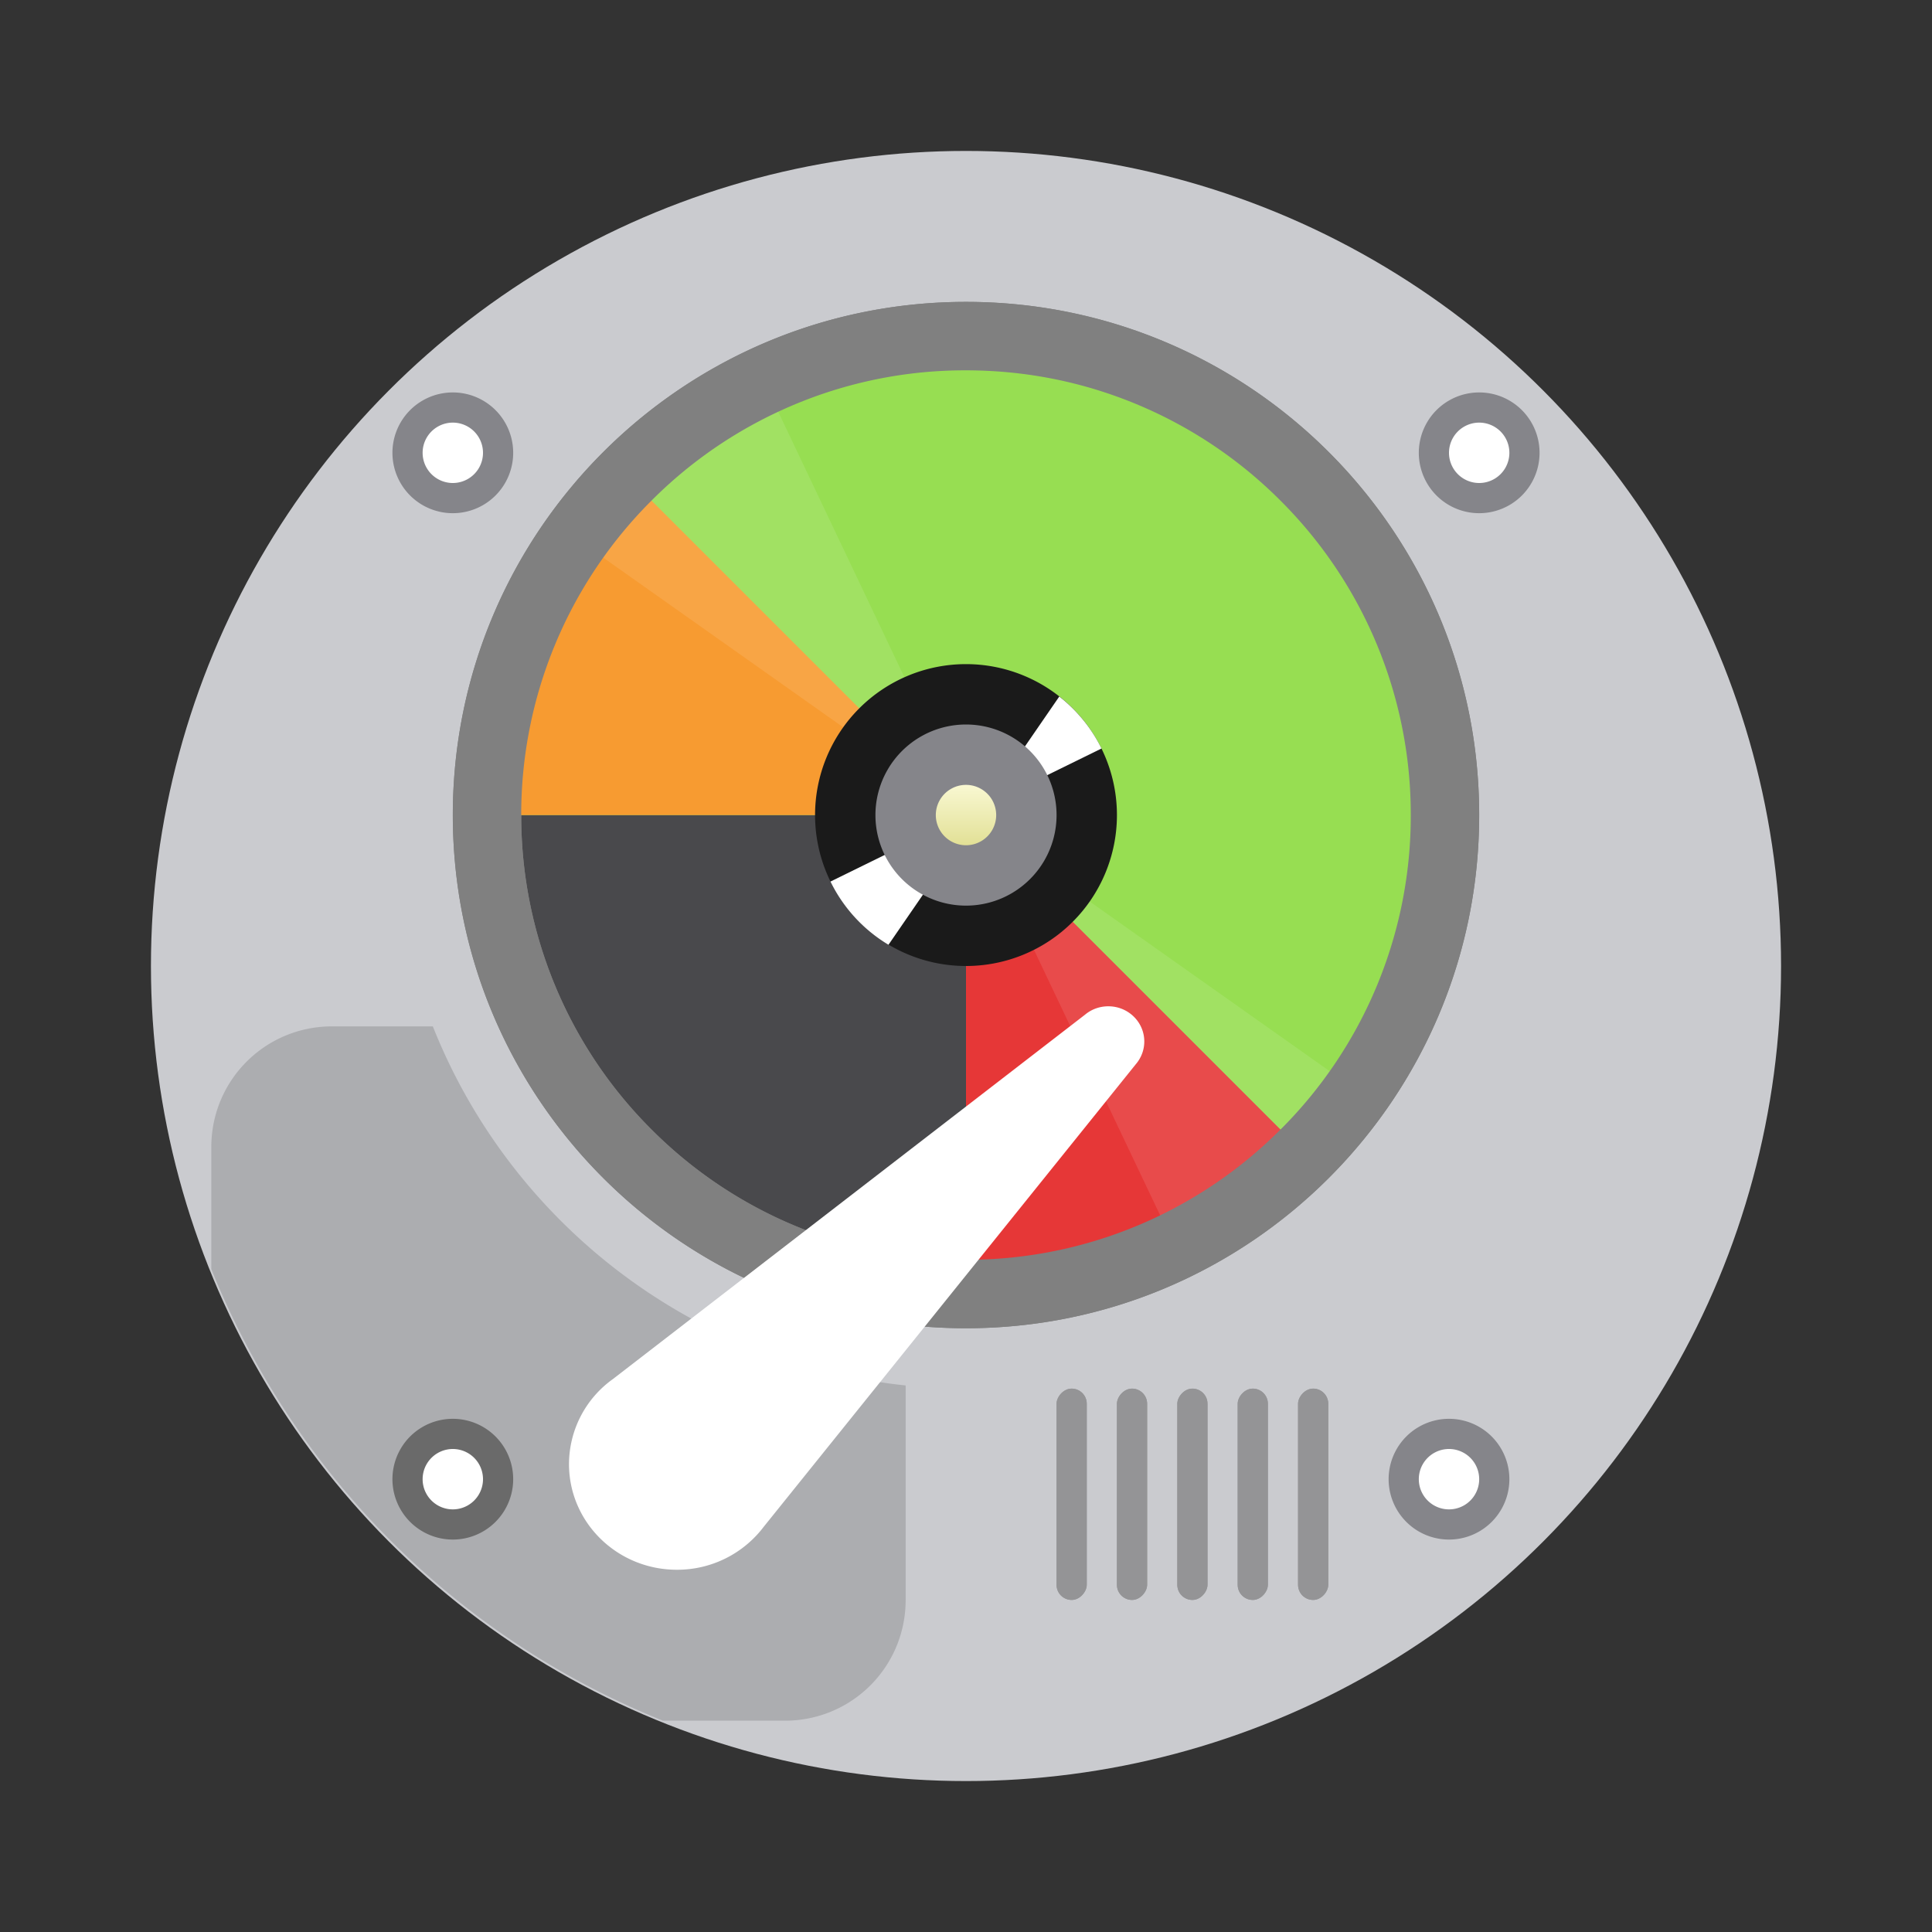 <svg xmlns="http://www.w3.org/2000/svg" xmlns:xlink="http://www.w3.org/1999/xlink" width="64" height="64"><rect width="100%" height="100%" fill="#333333" stroke="none"/><defs><path id="a" d="M5 10A5 5 0 1 1 5 0a5 5 0 0 1 0 10"/><path id="b" d="M2.429 9.29A5 5 0 0 1 .507 7.196l8.979-4.408a5 5 0 0 0-1.399-1.722z"/><linearGradient id="c" x1="5" x2="5" y1="6" y2="4" gradientTransform="translate(27 22)" gradientUnits="userSpaceOnUse"><stop offset="0" stop-color="#e2e096"/><stop offset="1" stop-color="#f9f8d2"/></linearGradient></defs><g transform="translate(-54.576)"><circle cx="86.576" cy="32" r="27" fill="#cacbcf" style="paint-order:stroke fill markers"/><path fill="#85858a" d="M105.576 15a2 2 0 1 1-4 0 2 2 0 0 1 4 0"/><path fill="#fff" d="M104.576 15a1 1 0 1 0-2 0 1 1 0 0 0 2 0"/><path fill="#85858a" d="M71.576 15a2 2 0 1 1-4 0 2 2 0 0 1 4 0"/><path fill="#fff" d="M70.576 15a1 1 0 1 0-2 0 1 1 0 0 0 2 0"/><g fill="#949496" fill-rule="evenodd" transform="matrix(-1 0 0 1 98.576 46)"><rect width="1" height="7" rx=".5"/><rect width="1" height="7" x="2" rx=".5"/><rect width="1" height="7" x="4" rx=".5"/><rect width="1" height="7" x="6" rx=".5"/><rect width="1" height="7" x="8" rx=".5"/></g><path fill="#85858a" d="M104.576 49a2 2 0 1 1-4 0 2 2 0 0 1 4 0"/><path fill="#fff" d="M103.576 49a1 1 0 1 0-2 0 1 1 0 0 0 2 0"/><path d="M65.576 34c-2.216 0-4 1.784-4 4v4.04A27 27 0 0 0 76.537 57h4.04c2.215 0 4-1.784 4-4v-7.105c-7.147-.748-13.11-5.46-15.663-11.895z" opacity=".15" style="paint-order:stroke fill markers"/><path fill="#6a6a6a" d="M71.576 49a2 2 0 1 1-4 0 2 2 0 0 1 4 0"/><path fill="#fff" d="M70.576 49a1 1 0 1 0-2 0 1 1 0 0 0 2 0"/></g><path fill="#49494c" fill-rule="evenodd" d="M48 27.122C48 35.837 40.837 43 32 43s-16-7.163-16-15.878C16 18.164 23.163 11 32 11s16 7.164 16 16.122"/><path fill="#49494c" fill-rule="evenodd" d="M48 27.122C48 35.837 40.837 43 32 43s-16-7.163-16-15.878C16 18.164 23.163 11 32 11s16 7.164 16 16.122"/><path fill="gray" d="M32 10c-9.388 0-17 7.61-17 17 0 9.388 7.612 17 17 17s17-7.612 17-17c0-9.39-7.612-17-17-17m10.417 27.418a14.7 14.7 0 0 1-4.683 3.159A14.65 14.65 0 0 1 32 41.732c-1.99 0-3.92-.388-5.734-1.155a14.7 14.7 0 0 1-4.683-3.16A14.67 14.67 0 0 1 17.266 27a14.68 14.68 0 0 1 4.316-10.417 14.7 14.7 0 0 1 4.684-3.16A14.6 14.6 0 0 1 32 12.268c1.99 0 3.92.39 5.734 1.157a14.7 14.7 0 0 1 4.683 3.158A14.68 14.68 0 0 1 46.734 27a14.67 14.67 0 0 1-4.316 10.418z"/><g fill="#949496" fill-rule="evenodd" transform="matrix(-1 0 0 1 44 46)"><rect width="1" height="7" rx=".5"/><rect width="1" height="7" x="2" rx=".5"/><rect width="1" height="7" x="4" rx=".5"/><rect width="1" height="7" x="6" rx=".5"/><rect width="1" height="7" x="8" rx=".5"/></g><path d="M-62-4a16 16 0 0 1-9.877 14.782 16 16 0 0 1-17.437-3.468 16 16 0 0 1-3.468-17.437A16 16 0 0 1-78-20v16z" style="fill:#97de52;fill-opacity:1;fill-rule:evenodd;stroke-width:.615" transform="matrix(-1 0 0 -1 -46 23)"/><path d="M20 78a16 16 0 0 1-4.686 11.314L4 78Z" style="fill:#e63737;fill-rule:evenodd;stroke-width:2.362;fill-opacity:1" transform="matrix(0 1 1 0 -46 23)"/><path d="M-62-4a16 16 0 0 1-4.686 11.314L-78-4Z" style="fill:#f79b31;fill-opacity:1;fill-rule:evenodd;stroke-width:2.362" transform="matrix(-1 0 0 -1 -46 23)"/><circle cx="32" cy="27" r="2" fill="#fff" style="paint-order:markers stroke fill"/><g fill-rule="evenodd"><path fill="#fff" d="M18.292 17.277 25 12l14.387 30.27 6.486-5.495Z" opacity=".1"/><use xlink:href="#a" width="100%" height="100%" fill="#1a1a1a" transform="translate(27 22)"/><use xlink:href="#b" width="100%" height="100%" fill="#fff" opacity=".1" transform="translate(27.003 22.007)"/><path fill="#85858a" d="M32 30a3 3 0 1 1 0-6 3 3 0 0 1 0 6"/><path fill="url(#c)" d="M33 27a1 1 0 1 1-2 0 1 1 0 0 1 2 0"/></g><path fill="gray" d="M32 10c-9.388 0-17 7.61-17 17 0 9.388 7.612 17 17 17s17-7.612 17-17c0-9.39-7.612-17-17-17m10.417 27.418a14.7 14.7 0 0 1-4.683 3.159A14.65 14.65 0 0 1 32 41.732c-1.99 0-3.92-.388-5.734-1.155a14.7 14.7 0 0 1-4.683-3.16A14.67 14.67 0 0 1 17.266 27a14.68 14.68 0 0 1 4.316-10.417 14.7 14.7 0 0 1 4.684-3.16A14.6 14.6 0 0 1 32 12.268c1.99 0 3.92.39 5.734 1.157a14.7 14.7 0 0 1 4.683 3.158A14.68 14.68 0 0 1 46.734 27a14.67 14.67 0 0 1-4.316 10.418z"/><path fill="#fff" d="m25.298 50.578 12.326-15.323c.176-.205.282-.468.282-.755 0-.643-.533-1.165-1.191-1.165-.293 0-.562.102-.77.276L20.301 45.685a3.47 3.47 0 0 0-1.452 2.815c0 1.935 1.6 3.5 3.574 3.5a3.59 3.59 0 0 0 2.875-1.422"/></svg>